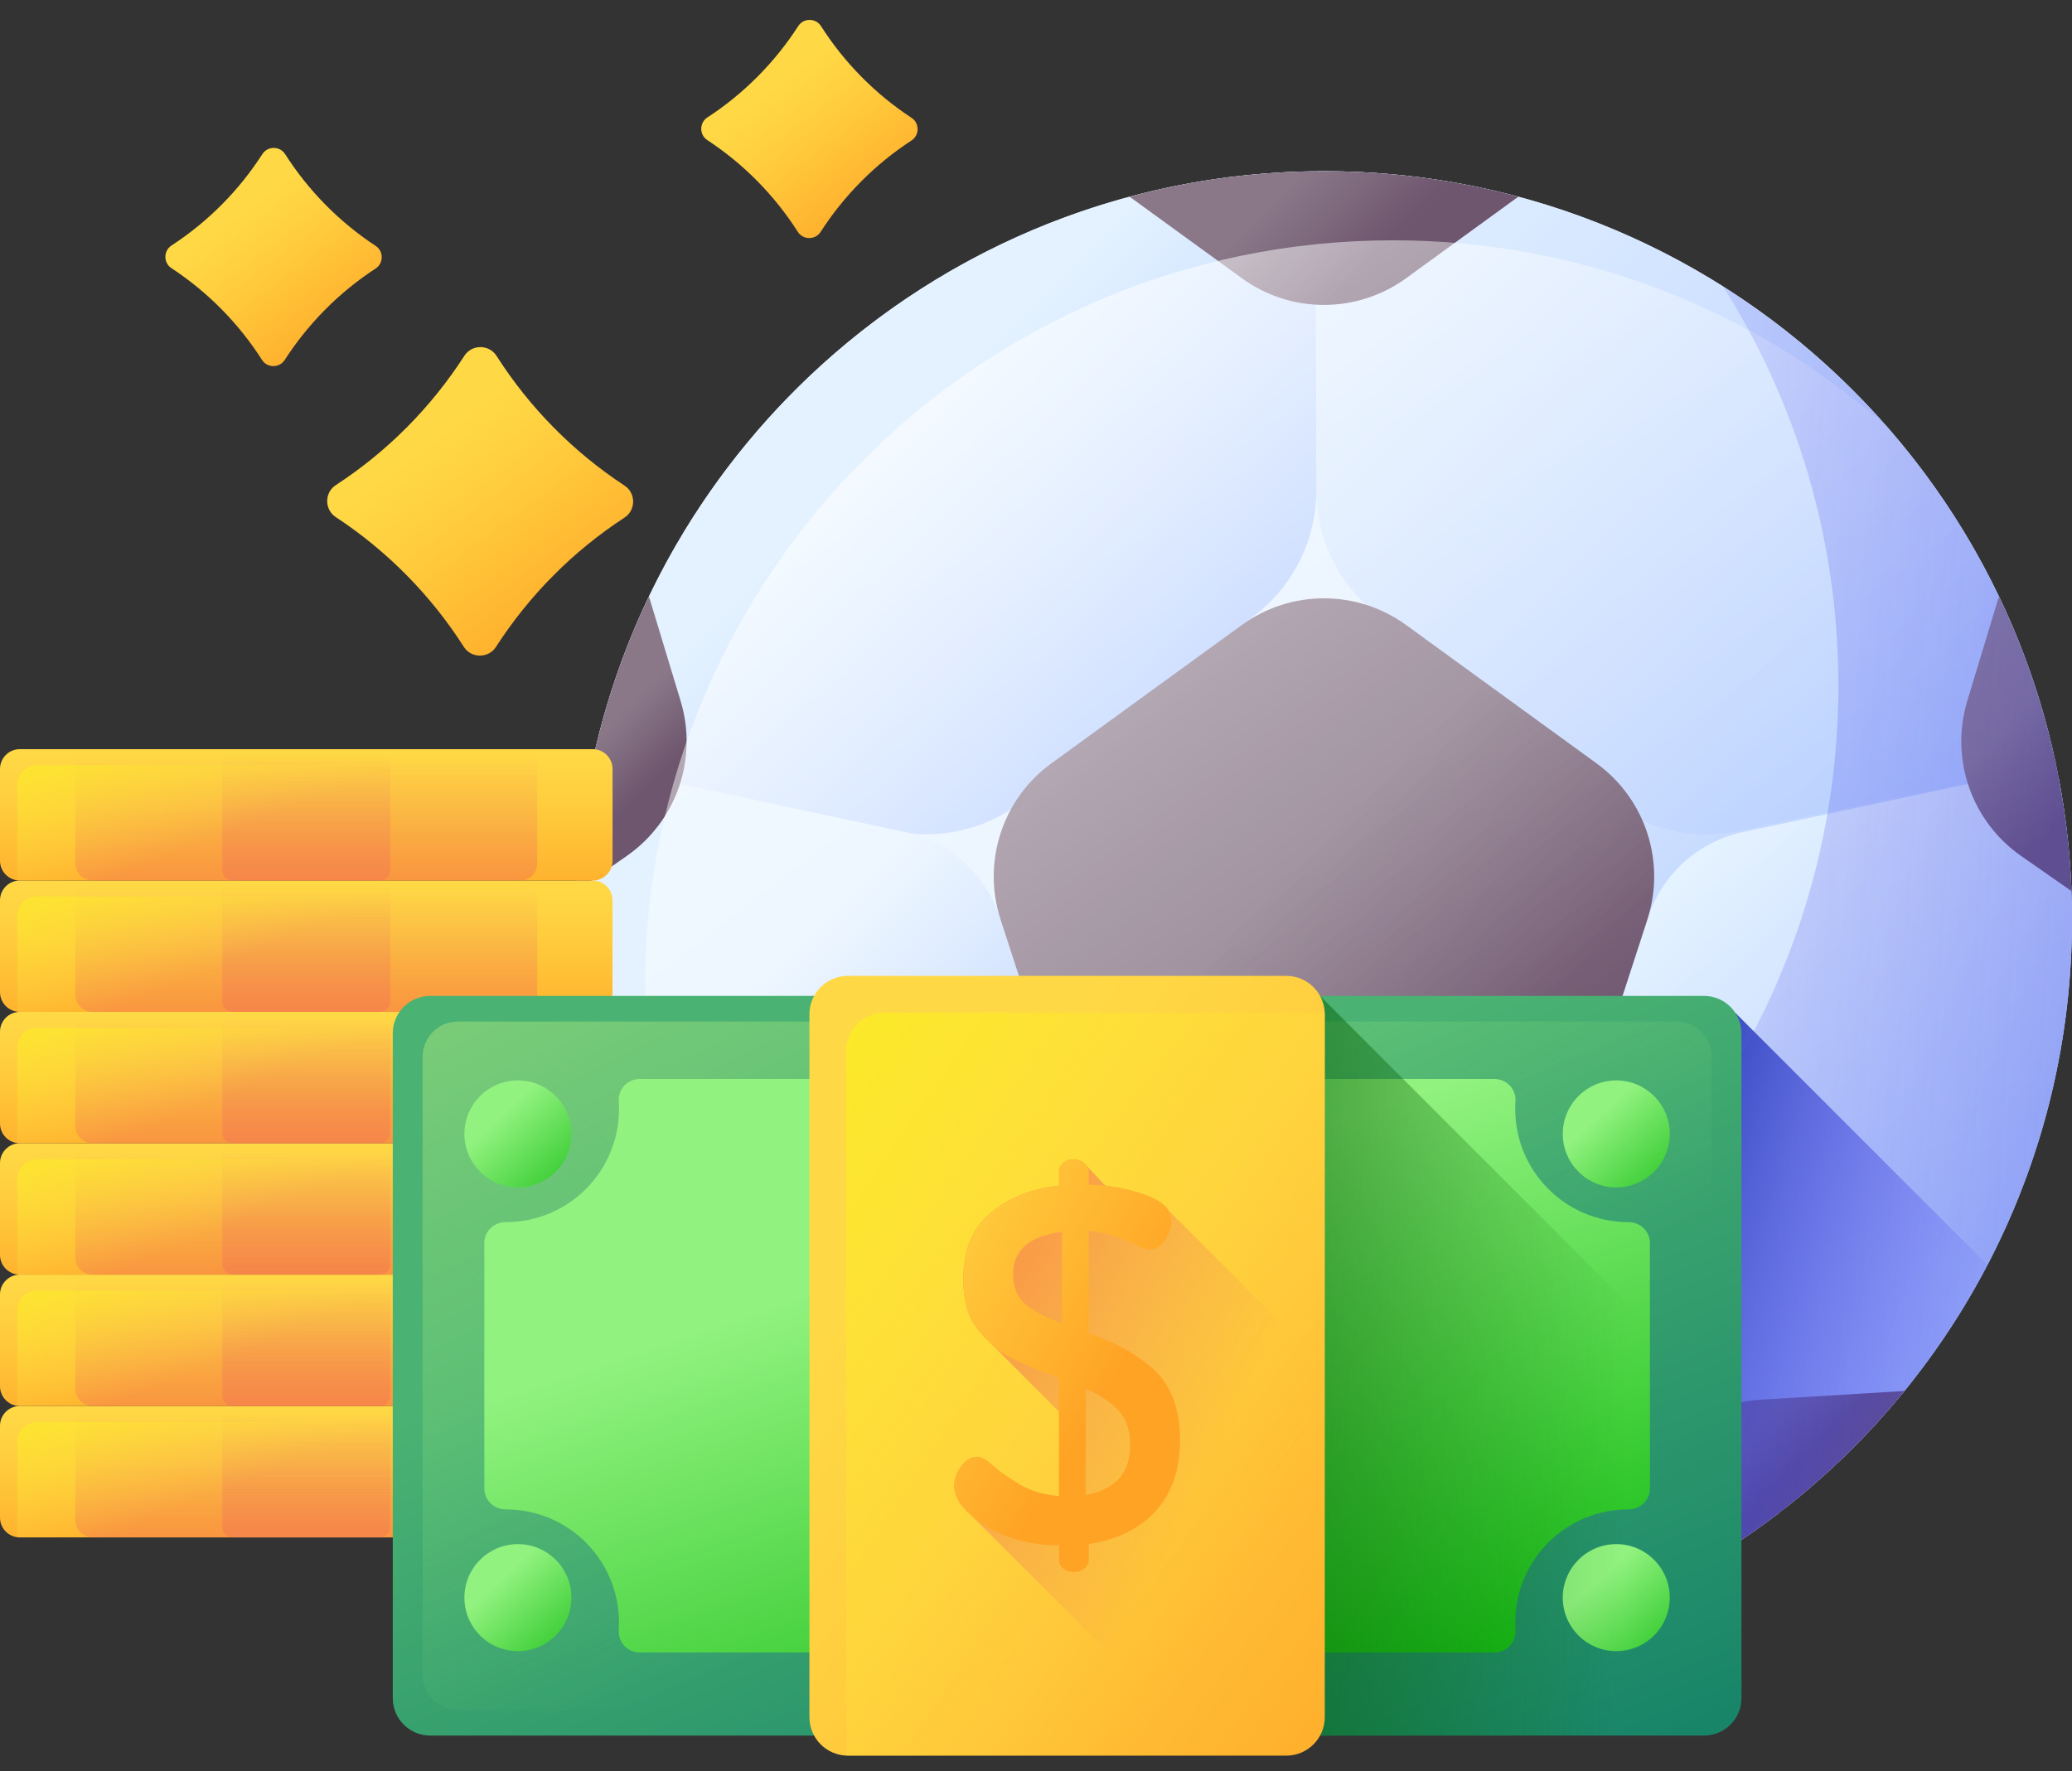<svg width="62" height="53" viewBox="0 0 62 53" fill="none" xmlns="http://www.w3.org/2000/svg">
<rect x="0" y="0" width="62" height="53" fill="#333333" stroke="none"/>
<g id="Soccer">
<path id="Vector" d="M39.617 49.891C51.979 49.891 62.001 39.869 62.001 27.507C62.001 15.145 51.979 5.123 39.617 5.123C27.255 5.123 17.233 15.145 17.233 27.507C17.233 39.869 27.255 49.891 39.617 49.891Z" fill="url(#paint0_linear_279_742)"/>
<path id="Vector_2" d="M61.513 22.84L52.045 24.865C50.67 25.159 49.235 24.819 48.137 23.94L41.148 18.347C40.036 17.457 39.389 16.11 39.389 14.688V14.679L39.404 5.124C39.475 5.123 39.546 5.123 39.617 5.123C50.379 5.123 59.367 12.719 61.513 22.84Z" fill="url(#paint1_linear_279_742)"/>
<path id="Vector_3" d="M39.388 14.679V14.688C39.388 16.11 38.74 17.457 37.63 18.347L30.641 23.94C29.688 24.702 28.482 25.059 27.281 24.948C27.098 24.931 26.914 24.903 26.731 24.864L18.726 23.153L17.701 22.933C19.796 12.841 28.687 5.238 39.373 5.125L39.388 14.679Z" fill="url(#paint2_linear_279_742)"/>
<path id="Vector_4" d="M31.642 38.744L31.582 38.812L26.229 44.744C26.102 44.885 25.965 45.015 25.821 45.134C20.593 41.036 17.233 34.664 17.233 27.507C17.233 26.045 17.373 24.617 17.641 23.235C17.994 23.156 18.36 23.128 18.727 23.153C18.906 23.165 19.086 23.19 19.265 23.228L27.08 24.899C27.148 24.914 27.215 24.93 27.281 24.948C28.526 25.285 29.522 26.229 29.923 27.465L32.383 35.067C32.795 36.34 32.512 37.734 31.642 38.744Z" fill="url(#paint3_linear_279_742)"/>
<path id="Vector_5" d="M62 27.507C62 34.664 58.641 41.036 53.413 45.134C53.269 45.015 53.132 44.885 53.005 44.744L47.651 38.812L47.591 38.744C46.721 37.734 46.439 36.34 46.851 35.067L49.311 27.465C49.732 26.163 50.816 25.185 52.153 24.899L59.968 23.228C60.513 23.112 61.066 23.118 61.593 23.235C61.861 24.617 62 26.045 62 27.507Z" fill="url(#paint4_linear_279_742)"/>
<path id="Vector_6" d="M53.221 45.284C49.451 48.173 44.734 49.89 39.617 49.89C34.499 49.89 29.783 48.173 26.013 45.284C26.172 44.994 26.364 44.719 26.589 44.465L31.582 38.812L31.642 38.744L31.727 38.649C32.592 37.67 33.836 37.109 35.142 37.109H44.092C45.398 37.109 46.642 37.67 47.506 38.649L47.591 38.744L47.651 38.812L52.645 44.465C52.87 44.719 53.062 44.994 53.221 45.284Z" fill="url(#paint5_linear_279_742)"/>
<path id="Vector_7" d="M37.159 18.703L31.459 22.845C29.994 23.909 29.381 25.796 29.94 27.519L32.118 34.22C32.677 35.943 34.282 37.109 36.093 37.109H43.14C44.951 37.109 46.556 35.943 47.115 34.22L49.293 27.519C49.852 25.796 49.239 23.909 47.774 22.845L42.074 18.703C40.609 17.639 38.625 17.639 37.159 18.703Z" fill="url(#paint6_linear_279_742)"/>
<path id="Vector_8" d="M45.433 5.886L42.074 8.326C40.608 9.391 38.625 9.391 37.16 8.326L33.8 5.886C35.655 5.388 37.605 5.123 39.617 5.123C41.629 5.123 43.578 5.388 45.433 5.886Z" fill="url(#paint7_linear_279_742)"/>
<path id="Vector_9" d="M61.984 26.665L60.478 25.615C58.992 24.58 58.342 22.705 58.867 20.973L59.814 17.848C61.101 20.534 61.869 23.516 61.984 26.665Z" fill="url(#paint8_linear_279_742)"/>
<path id="Vector_10" d="M18.754 25.615L17.248 26.665C17.364 23.516 18.131 20.534 19.418 17.848L20.365 20.973C20.891 22.705 20.241 24.58 18.754 25.615Z" fill="url(#paint9_linear_279_742)"/>
<path id="Vector_11" d="M31.185 48.248C27.672 46.819 24.604 44.523 22.246 41.625L26.551 41.886C28.359 41.996 29.891 43.256 30.345 45.009L31.185 48.248Z" fill="url(#paint10_linear_279_742)"/>
<path id="Vector_12" d="M56.986 41.625C54.629 44.523 51.561 46.819 48.048 48.248L48.888 45.009C49.342 43.256 50.873 41.995 52.682 41.886L56.986 41.625Z" fill="url(#paint11_linear_279_742)"/>
<path id="Vector_13" d="M41.684 7.191C29.322 7.191 19.3 17.212 19.3 29.574C19.3 35.229 21.398 40.393 24.857 44.334C28.797 47.792 33.961 49.89 39.616 49.89C51.978 49.89 62 39.869 62 27.507C62 21.852 59.902 16.688 56.443 12.747C52.503 9.289 47.339 7.191 41.684 7.191Z" fill="url(#paint12_linear_279_742)"/>
<path id="Vector_14" d="M51.56 8.573C53.744 12.03 55.01 16.125 55.01 20.516C55.01 32.878 44.988 42.9 32.626 42.9C28.235 42.9 24.14 41.634 20.684 39.449C24.649 45.723 31.646 49.89 39.617 49.89C51.979 49.89 62.001 39.869 62.001 27.507C62.001 19.536 57.833 12.539 51.56 8.573Z" fill="url(#paint13_linear_279_742)"/>
<path id="Vector_15" d="M17.736 46.007H0.593C0.266 46.007 0 45.741 0 45.413V42.668C0 42.341 0.266 42.075 0.593 42.075H17.736C18.063 42.075 18.329 42.341 18.329 42.668V45.413C18.329 45.741 18.064 46.007 17.736 46.007Z" fill="url(#paint14_linear_279_742)"/>
<path id="Vector_16" d="M15.56 46.007H2.77C2.485 46.007 2.254 45.776 2.254 45.491V42.59C2.254 42.306 2.485 42.075 2.77 42.075H15.56C15.844 42.075 16.075 42.306 16.075 42.59V45.491C16.075 45.776 15.845 46.007 15.56 46.007Z" fill="url(#paint15_linear_279_742)"/>
<path id="Vector_17" d="M11.367 46.007H6.963C6.791 46.007 6.652 45.867 6.652 45.696V42.386C6.652 42.214 6.791 42.075 6.963 42.075H11.367C11.539 42.075 11.678 42.214 11.678 42.386V45.696C11.678 45.867 11.539 46.007 11.367 46.007Z" fill="url(#paint16_linear_279_742)"/>
<path id="Vector_18" d="M1.111 42.554C0.783 42.554 0.518 42.819 0.518 43.147V45.892C0.518 45.93 0.521 45.967 0.528 46.003C0.55 46.005 0.572 46.007 0.594 46.007H17.736C18.064 46.007 18.329 45.741 18.329 45.413V42.669C18.329 42.63 18.325 42.593 18.319 42.557C18.297 42.555 18.275 42.554 18.253 42.554H1.111Z" fill="url(#paint17_linear_279_742)"/>
<path id="Vector_19" d="M17.736 42.075H0.593C0.266 42.075 0 41.81 0 41.482V38.737C0 38.41 0.266 38.144 0.593 38.144H17.736C18.063 38.144 18.329 38.41 18.329 38.737V41.482C18.329 41.81 18.064 42.075 17.736 42.075Z" fill="url(#paint18_linear_279_742)"/>
<path id="Vector_20" d="M15.56 42.075H2.77C2.485 42.075 2.254 41.845 2.254 41.56V38.659C2.254 38.374 2.485 38.144 2.77 38.144H15.56C15.844 38.144 16.075 38.374 16.075 38.659V41.56C16.075 41.845 15.845 42.075 15.56 42.075Z" fill="url(#paint19_linear_279_742)"/>
<path id="Vector_21" d="M11.367 42.075H6.963C6.791 42.075 6.652 41.936 6.652 41.764V38.455C6.652 38.283 6.791 38.144 6.963 38.144H11.367C11.539 38.144 11.678 38.283 11.678 38.455V41.764C11.678 41.936 11.539 42.075 11.367 42.075Z" fill="url(#paint20_linear_279_742)"/>
<path id="Vector_22" d="M1.111 38.622C0.783 38.622 0.518 38.888 0.518 39.215V41.96C0.518 41.998 0.521 42.035 0.528 42.071C0.55 42.074 0.572 42.075 0.594 42.075H17.736C18.064 42.075 18.329 41.809 18.329 41.482V38.737C18.329 38.699 18.325 38.662 18.319 38.626C18.297 38.623 18.275 38.622 18.253 38.622H1.111Z" fill="url(#paint21_linear_279_742)"/>
<path id="Vector_23" d="M17.736 38.144H0.593C0.266 38.144 0 37.878 0 37.551V34.806C0 34.478 0.266 34.212 0.593 34.212H17.736C18.063 34.212 18.329 34.478 18.329 34.806V37.551C18.329 37.878 18.064 38.144 17.736 38.144Z" fill="url(#paint22_linear_279_742)"/>
<path id="Vector_24" d="M15.56 38.144H2.77C2.485 38.144 2.254 37.913 2.254 37.629V34.728C2.254 34.443 2.485 34.212 2.77 34.212H15.56C15.844 34.212 16.075 34.443 16.075 34.728V37.629C16.075 37.913 15.845 38.144 15.56 38.144Z" fill="url(#paint23_linear_279_742)"/>
<path id="Vector_25" d="M11.367 38.144H6.963C6.791 38.144 6.652 38.005 6.652 37.833V34.523C6.652 34.352 6.791 34.212 6.963 34.212H11.367C11.539 34.212 11.678 34.352 11.678 34.523V37.833C11.678 38.005 11.539 38.144 11.367 38.144Z" fill="url(#paint24_linear_279_742)"/>
<path id="Vector_26" d="M1.111 34.691C0.783 34.691 0.518 34.956 0.518 35.284V38.029C0.518 38.067 0.521 38.104 0.528 38.14C0.55 38.142 0.572 38.144 0.594 38.144H17.736C18.064 38.144 18.329 37.878 18.329 37.551V34.806C18.329 34.768 18.325 34.731 18.319 34.695C18.297 34.692 18.275 34.691 18.253 34.691H1.111Z" fill="url(#paint25_linear_279_742)"/>
<path id="Vector_27" d="M17.736 34.212H0.593C0.266 34.212 0 33.947 0 33.619V30.875C0 30.547 0.266 30.281 0.593 30.281H17.736C18.063 30.281 18.329 30.547 18.329 30.875V33.619C18.329 33.947 18.064 34.212 17.736 34.212Z" fill="url(#paint26_linear_279_742)"/>
<path id="Vector_28" d="M15.56 34.212H2.77C2.485 34.212 2.254 33.982 2.254 33.697V30.797C2.254 30.512 2.485 30.281 2.77 30.281H15.56C15.844 30.281 16.075 30.512 16.075 30.797V33.697C16.075 33.982 15.845 34.212 15.56 34.212Z" fill="url(#paint27_linear_279_742)"/>
<path id="Vector_29" d="M11.367 34.213H6.963C6.791 34.213 6.652 34.074 6.652 33.902V30.592C6.652 30.42 6.791 30.281 6.963 30.281H11.367C11.539 30.281 11.678 30.42 11.678 30.592V33.902C11.678 34.074 11.539 34.213 11.367 34.213Z" fill="url(#paint28_linear_279_742)"/>
<path id="Vector_30" d="M1.111 30.759C0.783 30.759 0.518 31.025 0.518 31.353V34.098C0.518 34.136 0.521 34.173 0.528 34.209C0.55 34.211 0.572 34.213 0.594 34.213H17.736C18.064 34.213 18.329 33.947 18.329 33.619V30.875C18.329 30.837 18.325 30.799 18.319 30.763C18.297 30.761 18.275 30.759 18.253 30.759H1.111Z" fill="url(#paint29_linear_279_742)"/>
<path id="Vector_31" d="M17.736 30.281H0.593C0.266 30.281 0 30.016 0 29.688V26.944C0 26.616 0.266 26.35 0.593 26.35H17.736C18.063 26.35 18.329 26.616 18.329 26.944V29.688C18.329 30.016 18.064 30.281 17.736 30.281Z" fill="url(#paint30_linear_279_742)"/>
<path id="Vector_32" d="M15.56 30.281H2.77C2.485 30.281 2.254 30.051 2.254 29.766V26.865C2.254 26.581 2.485 26.35 2.77 26.35H15.56C15.844 26.35 16.075 26.581 16.075 26.865V29.766C16.075 30.051 15.845 30.281 15.56 30.281Z" fill="url(#paint31_linear_279_742)"/>
<path id="Vector_33" d="M11.367 30.281H6.963C6.791 30.281 6.652 30.142 6.652 29.971V26.661C6.652 26.489 6.791 26.35 6.963 26.35H11.367C11.539 26.35 11.678 26.489 11.678 26.661V29.971C11.678 30.142 11.539 30.281 11.367 30.281Z" fill="url(#paint32_linear_279_742)"/>
<path id="Vector_34" d="M1.111 26.828C0.783 26.828 0.518 27.094 0.518 27.422V30.166C0.518 30.204 0.521 30.241 0.528 30.277C0.55 30.28 0.572 30.281 0.594 30.281H17.736C18.064 30.281 18.329 30.016 18.329 29.688V26.943C18.329 26.905 18.325 26.868 18.319 26.832C18.297 26.83 18.275 26.828 18.253 26.828H1.111Z" fill="url(#paint33_linear_279_742)"/>
<path id="Vector_35" d="M17.736 26.35H0.593C0.266 26.35 0 26.084 0 25.757V23.012C0 22.684 0.266 22.419 0.593 22.419H17.736C18.063 22.419 18.329 22.684 18.329 23.012V25.757C18.329 26.084 18.064 26.35 17.736 26.35Z" fill="url(#paint34_linear_279_742)"/>
<path id="Vector_36" d="M15.56 26.35H2.77C2.485 26.35 2.254 26.119 2.254 25.835V22.934C2.254 22.649 2.485 22.419 2.77 22.419H15.56C15.844 22.419 16.075 22.649 16.075 22.934V25.835C16.075 26.119 15.845 26.35 15.56 26.35Z" fill="url(#paint35_linear_279_742)"/>
<path id="Vector_37" d="M11.367 26.35H6.963C6.791 26.35 6.652 26.211 6.652 26.039V22.729C6.652 22.558 6.791 22.419 6.963 22.419H11.367C11.539 22.419 11.678 22.558 11.678 22.729V26.039C11.678 26.211 11.539 26.35 11.367 26.35Z" fill="url(#paint36_linear_279_742)"/>
<path id="Vector_38" d="M1.111 22.897C0.783 22.897 0.518 23.163 0.518 23.49V26.235C0.518 26.273 0.521 26.31 0.528 26.346C0.55 26.348 0.572 26.35 0.594 26.35H17.736C18.064 26.35 18.329 26.084 18.329 25.757V23.012C18.329 22.974 18.325 22.937 18.319 22.901C18.297 22.898 18.275 22.897 18.253 22.897H1.111Z" fill="url(#paint37_linear_279_742)"/>
<path id="Vector_39" d="M51.922 46.205C55.094 44.114 57.701 41.237 59.469 37.852L51.922 30.305V46.205Z" fill="url(#paint38_linear_279_742)"/>
<path id="Vector_40" d="M50.989 51.938H12.873C12.254 51.938 11.753 51.437 11.753 50.818V30.923C11.753 30.304 12.254 29.803 12.873 29.803H50.989C51.608 29.803 52.109 30.304 52.109 30.923V50.818C52.109 51.437 51.608 51.938 50.989 51.938Z" fill="url(#paint39_linear_279_742)"/>
<path id="Vector_41" d="M50.16 51.17H13.701C13.118 51.17 12.645 50.698 12.645 50.114V31.627C12.645 31.043 13.118 30.57 13.701 30.57H50.16C50.744 30.57 51.217 31.043 51.217 31.627V50.114C51.217 50.698 50.744 51.17 50.16 51.17Z" fill="url(#paint40_linear_279_742)"/>
<path id="Vector_42" d="M48.724 36.572C46.855 36.572 45.34 35.057 45.34 33.188C45.34 33.111 45.342 33.035 45.347 32.959C45.372 32.597 45.086 32.29 44.723 32.29H19.139C18.776 32.29 18.49 32.597 18.515 32.959C18.52 33.035 18.522 33.111 18.522 33.188C18.522 35.057 17.007 36.572 15.138 36.572C15.136 36.572 15.133 36.572 15.131 36.572C14.78 36.572 14.492 36.848 14.492 37.199V44.542C14.492 44.893 14.78 45.169 15.131 45.169H15.138C17.007 45.169 18.522 46.684 18.522 48.553C18.522 48.63 18.52 48.706 18.515 48.782C18.49 49.144 18.776 49.451 19.139 49.451H44.723C45.086 49.451 45.372 49.144 45.347 48.782C45.342 48.706 45.34 48.63 45.34 48.553C45.34 46.684 46.855 45.169 48.724 45.169H48.731C49.082 45.169 49.37 44.893 49.37 44.542V37.199C49.37 36.848 49.082 36.572 48.731 36.572C48.729 36.572 48.727 36.572 48.724 36.572Z" fill="url(#paint41_linear_279_742)"/>
<path id="Vector_43" d="M31.93 48.581C36.189 48.581 39.641 45.129 39.641 40.871C39.641 36.612 36.189 33.16 31.93 33.16C27.672 33.16 24.22 36.612 24.22 40.871C24.22 45.129 27.672 48.581 31.93 48.581Z" fill="url(#paint42_linear_279_742)"/>
<path id="Vector_44" d="M34.959 36.215C34.841 36.032 34.614 35.879 34.276 35.758C33.912 35.627 33.524 35.538 33.113 35.489C33.091 35.475 33.068 35.463 33.045 35.453L32.436 34.8C32.341 34.73 32.238 34.694 32.127 34.694C32.006 34.694 31.903 34.73 31.818 34.8C31.733 34.87 31.69 34.951 31.69 35.041V35.479C30.875 35.569 30.194 35.841 29.646 36.293C29.098 36.745 28.824 37.409 28.824 38.282C28.824 38.593 28.859 38.877 28.93 39.132C29 39.388 29.116 39.611 29.277 39.802C29.437 39.993 29.591 40.156 29.737 40.291C29.738 40.292 29.739 40.293 29.74 40.294C29.74 40.294 31.636 42.191 31.637 42.192C31.655 42.211 31.672 42.228 31.69 42.246V44.769C31.244 44.739 30.852 44.624 30.512 44.423C30.173 44.222 29.907 44.034 29.712 43.858C29.518 43.683 29.361 43.595 29.242 43.595C29.062 43.595 28.902 43.69 28.762 43.881C28.622 44.072 28.553 44.262 28.553 44.453C28.553 44.758 28.724 45.058 29.068 45.354L35.651 51.938H50.681L34.959 36.215Z" fill="url(#paint43_linear_279_742)"/>
<path id="Vector_45" d="M28.552 44.453C28.552 44.263 28.622 44.072 28.762 43.881C28.901 43.691 29.061 43.595 29.241 43.595C29.361 43.595 29.517 43.683 29.711 43.859C29.906 44.035 30.172 44.223 30.511 44.423C30.851 44.624 31.243 44.739 31.689 44.77V41.232C31.387 41.122 31.156 41.034 30.995 40.969C30.834 40.904 30.62 40.809 30.354 40.683C30.088 40.558 29.881 40.427 29.736 40.292C29.59 40.156 29.436 39.993 29.276 39.802C29.115 39.612 28.999 39.389 28.929 39.133C28.858 38.877 28.823 38.593 28.823 38.282C28.823 37.409 29.097 36.746 29.645 36.293C30.193 35.841 30.874 35.569 31.689 35.479V35.041C31.689 34.951 31.731 34.87 31.817 34.8C31.902 34.73 32.005 34.695 32.126 34.695C32.237 34.695 32.34 34.73 32.435 34.8C32.531 34.87 32.579 34.951 32.579 35.041V35.449C33.192 35.469 33.757 35.572 34.275 35.758C34.793 35.944 35.052 36.203 35.052 36.535C35.052 36.715 34.991 36.904 34.869 37.1C34.748 37.296 34.586 37.394 34.383 37.394C34.303 37.394 34.082 37.309 33.722 37.138C33.362 36.967 32.981 36.866 32.579 36.836V39.893C32.979 40.043 33.311 40.186 33.576 40.322C33.841 40.457 34.121 40.645 34.416 40.886C34.711 41.127 34.934 41.431 35.084 41.797C35.233 42.163 35.309 42.592 35.309 43.084C35.309 43.982 35.063 44.696 34.573 45.226C34.083 45.756 33.419 46.081 32.579 46.202V46.706C32.579 46.795 32.531 46.874 32.435 46.943C32.34 47.012 32.237 47.047 32.126 47.047C32.005 47.047 31.902 47.012 31.817 46.943C31.731 46.874 31.689 46.795 31.689 46.706V46.248C30.814 46.237 30.072 46.037 29.464 45.647C28.856 45.257 28.552 44.859 28.552 44.453ZM30.316 38.132C30.316 38.523 30.438 38.822 30.682 39.027C30.926 39.233 31.291 39.426 31.779 39.607V36.865C30.804 36.985 30.316 37.408 30.316 38.132ZM32.488 44.739C33.373 44.579 33.816 44.082 33.816 43.249C33.816 42.808 33.7 42.462 33.469 42.211C33.237 41.96 32.911 41.744 32.488 41.563V44.739Z" fill="url(#paint44_linear_279_742)"/>
<path id="Vector_46" d="M15.497 35.533C16.382 35.533 17.098 34.816 17.098 33.932C17.098 33.048 16.382 32.331 15.497 32.331C14.613 32.331 13.896 33.048 13.896 33.932C13.896 34.816 14.613 35.533 15.497 35.533Z" fill="url(#paint45_linear_279_742)"/>
<path id="Vector_47" d="M48.363 35.533C49.247 35.533 49.964 34.816 49.964 33.932C49.964 33.048 49.247 32.331 48.363 32.331C47.479 32.331 46.762 33.048 46.762 33.932C46.762 34.816 47.479 35.533 48.363 35.533Z" fill="url(#paint46_linear_279_742)"/>
<path id="Vector_48" d="M15.497 49.41C16.382 49.41 17.098 48.694 17.098 47.809C17.098 46.925 16.382 46.208 15.497 46.208C14.613 46.208 13.896 46.925 13.896 47.809C13.896 48.694 14.613 49.41 15.497 49.41Z" fill="url(#paint47_linear_279_742)"/>
<path id="Vector_49" d="M48.363 49.41C49.247 49.41 49.964 48.694 49.964 47.809C49.964 46.925 49.247 46.208 48.363 46.208C47.479 46.208 46.762 46.925 46.762 47.809C46.762 48.694 47.479 49.41 48.363 49.41Z" fill="url(#paint48_linear_279_742)"/>
<path id="Vector_50" d="M36.796 51.938H50.989C51.607 51.938 52.108 51.437 52.108 50.818V42.411L39.5 29.803H36.796V51.938Z" fill="url(#paint49_linear_279_742)"/>
<path id="Vector_51" d="M38.489 52.538H25.371C24.735 52.538 24.22 52.022 24.22 51.386V30.355C24.22 29.719 24.735 29.203 25.371 29.203H38.489C39.125 29.203 39.641 29.719 39.641 30.355V51.386C39.641 52.022 39.125 52.538 38.489 52.538Z" fill="url(#paint50_linear_279_742)"/>
<path id="Vector_52" d="M26.472 30.305C25.836 30.305 25.321 30.82 25.321 31.457V52.487C25.321 52.504 25.323 52.519 25.323 52.535C25.339 52.536 25.355 52.538 25.371 52.538H38.489C39.125 52.538 39.641 52.022 39.641 51.386V30.355C39.641 30.339 39.639 30.323 39.638 30.307C39.622 30.307 39.606 30.305 39.59 30.305H26.472Z" fill="url(#paint51_linear_279_742)"/>
<path id="Vector_53" d="M39.642 51.386V40.898L34.959 36.215C34.841 36.032 34.614 35.879 34.276 35.758C33.912 35.627 33.524 35.538 33.113 35.489C33.091 35.475 33.068 35.463 33.045 35.453L32.436 34.8C32.341 34.73 32.238 34.694 32.127 34.694C32.006 34.694 31.903 34.73 31.818 34.8C31.733 34.87 31.69 34.951 31.69 35.041V35.479C30.875 35.569 30.194 35.841 29.646 36.293C29.098 36.745 28.824 37.409 28.824 38.282C28.824 38.593 28.859 38.877 28.93 39.132C29 39.388 29.116 39.611 29.277 39.802C29.437 39.993 29.591 40.156 29.737 40.291C29.738 40.292 29.739 40.293 29.74 40.294C29.74 40.294 31.636 42.191 31.637 42.192C31.655 42.211 31.672 42.228 31.69 42.246V44.769C31.244 44.739 30.852 44.624 30.512 44.423C30.173 44.222 29.907 44.034 29.712 43.858C29.518 43.683 29.361 43.595 29.242 43.595C29.062 43.595 28.902 43.69 28.762 43.881C28.622 44.072 28.553 44.262 28.553 44.453C28.553 44.758 28.724 45.058 29.068 45.354L36.251 52.537H38.49C39.126 52.538 39.642 52.022 39.642 51.386Z" fill="url(#paint52_linear_279_742)"/>
<path id="Vector_54" d="M28.552 44.453C28.552 44.263 28.622 44.072 28.762 43.881C28.901 43.691 29.061 43.595 29.241 43.595C29.361 43.595 29.517 43.683 29.711 43.859C29.906 44.035 30.172 44.223 30.511 44.423C30.851 44.624 31.243 44.739 31.689 44.77V41.232C31.387 41.122 31.156 41.034 30.995 40.969C30.834 40.904 30.62 40.809 30.354 40.683C30.088 40.558 29.881 40.427 29.736 40.292C29.59 40.156 29.436 39.993 29.276 39.802C29.115 39.612 28.999 39.389 28.929 39.133C28.858 38.877 28.823 38.593 28.823 38.282C28.823 37.409 29.097 36.746 29.645 36.293C30.193 35.841 30.874 35.569 31.689 35.479V35.041C31.689 34.951 31.731 34.87 31.817 34.8C31.902 34.73 32.005 34.695 32.126 34.695C32.237 34.695 32.34 34.73 32.435 34.8C32.531 34.87 32.579 34.951 32.579 35.041V35.449C33.192 35.469 33.757 35.572 34.275 35.758C34.793 35.944 35.052 36.203 35.052 36.535C35.052 36.715 34.991 36.904 34.869 37.1C34.748 37.296 34.586 37.394 34.383 37.394C34.303 37.394 34.082 37.309 33.722 37.138C33.362 36.967 32.981 36.866 32.579 36.836V39.893C32.979 40.043 33.311 40.186 33.576 40.322C33.841 40.457 34.121 40.645 34.416 40.886C34.711 41.127 34.934 41.431 35.084 41.797C35.233 42.163 35.309 42.592 35.309 43.084C35.309 43.982 35.063 44.696 34.573 45.226C34.083 45.756 33.419 46.081 32.579 46.202V46.706C32.579 46.795 32.531 46.874 32.435 46.943C32.34 47.012 32.237 47.047 32.126 47.047C32.005 47.047 31.902 47.012 31.817 46.943C31.731 46.874 31.689 46.795 31.689 46.706V46.248C30.814 46.237 30.072 46.037 29.464 45.647C28.856 45.257 28.552 44.859 28.552 44.453ZM30.316 38.132C30.316 38.523 30.438 38.822 30.682 39.027C30.926 39.233 31.291 39.426 31.779 39.607V36.865C30.804 36.985 30.316 37.408 30.316 38.132ZM32.488 44.739C33.373 44.579 33.816 44.082 33.816 43.249C33.816 42.808 33.7 42.462 33.469 42.211C33.237 41.96 32.911 41.744 32.488 41.563V44.739Z" fill="url(#paint53_linear_279_742)"/>
<path id="Vector_55" d="M18.688 15.489C17.149 16.492 15.836 17.813 14.841 19.359C14.617 19.707 14.101 19.706 13.879 19.357C12.89 17.808 11.581 16.482 10.046 15.473C9.705 15.249 9.706 14.74 10.047 14.518C11.587 13.515 12.9 12.193 13.895 10.648C14.118 10.3 14.634 10.301 14.857 10.649C15.846 12.199 17.154 13.525 18.69 14.533C19.031 14.757 19.03 15.266 18.688 15.489Z" fill="url(#paint54_linear_279_742)"/>
<path id="Vector_56" d="M11.241 8.035C10.152 8.744 9.224 9.679 8.52 10.771C8.362 11.017 7.997 11.017 7.84 10.77C7.14 9.675 6.215 8.737 5.129 8.024C4.888 7.865 4.889 7.505 5.13 7.348C6.219 6.639 7.148 5.704 7.851 4.611C8.009 4.365 8.374 4.366 8.531 4.612C9.231 5.708 10.156 6.646 11.242 7.359C11.483 7.517 11.482 7.877 11.241 8.035Z" fill="url(#paint55_linear_279_742)"/>
<path id="Vector_57" d="M27.276 4.203C26.187 4.912 25.258 5.847 24.555 6.94C24.397 7.186 24.032 7.185 23.874 6.939C23.175 5.843 22.25 4.905 21.164 4.192C20.923 4.034 20.923 3.674 21.165 3.516C22.253 2.807 23.182 1.873 23.886 0.78C24.044 0.534 24.409 0.534 24.566 0.781C25.265 1.876 26.191 2.814 27.277 3.527C27.518 3.686 27.517 4.046 27.276 4.203Z" fill="url(#paint56_linear_279_742)"/>
</g>
<defs>
<linearGradient id="paint0_linear_279_742" x1="35.708" y1="23.598" x2="48.818" y2="36.708" gradientUnits="userSpaceOnUse">
<stop stop-color="#E4F2FF"/>
<stop offset="1" stop-color="#B2CBFF"/>
</linearGradient>
<linearGradient id="paint1_linear_279_742" x1="38.723" y1="5.46" x2="58.794" y2="25.531" gradientUnits="userSpaceOnUse">
<stop stop-color="#E4F2FF"/>
<stop offset="1" stop-color="#B2CBFF"/>
</linearGradient>
<linearGradient id="paint2_linear_279_742" x1="27.151" y1="12.643" x2="36.296" y2="21.788" gradientUnits="userSpaceOnUse">
<stop stop-color="#E4F2FF"/>
<stop offset="1" stop-color="#B2CBFF"/>
</linearGradient>
<linearGradient id="paint3_linear_279_742" x1="21.982" y1="30.228" x2="28.215" y2="36.462" gradientUnits="userSpaceOnUse">
<stop stop-color="#E4F2FF"/>
<stop offset="1" stop-color="#B2CBFF"/>
</linearGradient>
<linearGradient id="paint4_linear_279_742" x1="49.646" y1="26.34" x2="61.034" y2="37.728" gradientUnits="userSpaceOnUse">
<stop stop-color="#E4F2FF"/>
<stop offset="1" stop-color="#B2CBFF"/>
</linearGradient>
<linearGradient id="paint5_linear_279_742" x1="33.126" y1="38.326" x2="44.475" y2="49.676" gradientUnits="userSpaceOnUse">
<stop stop-color="#E4F2FF"/>
<stop offset="1" stop-color="#B2CBFF"/>
</linearGradient>
<linearGradient id="paint6_linear_279_742" x1="37.903" y1="26.776" x2="43.649" y2="32.522" gradientUnits="userSpaceOnUse">
<stop stop-color="#8A7889"/>
<stop offset="1" stop-color="#6E566E"/>
</linearGradient>
<linearGradient id="paint7_linear_279_742" x1="38.898" y1="5.168" x2="41.307" y2="7.577" gradientUnits="userSpaceOnUse">
<stop stop-color="#8A7889"/>
<stop offset="1" stop-color="#6E566E"/>
</linearGradient>
<linearGradient id="paint8_linear_279_742" x1="60.084" y1="21.716" x2="62.359" y2="23.991" gradientUnits="userSpaceOnUse">
<stop stop-color="#8A7889"/>
<stop offset="1" stop-color="#6E566E"/>
</linearGradient>
<linearGradient id="paint9_linear_279_742" x1="18.026" y1="21.95" x2="19.516" y2="23.44" gradientUnits="userSpaceOnUse">
<stop stop-color="#8A7889"/>
<stop offset="1" stop-color="#6E566E"/>
</linearGradient>
<linearGradient id="paint10_linear_279_742" x1="26.517" y1="43.214" x2="29.739" y2="46.436" gradientUnits="userSpaceOnUse">
<stop stop-color="#8A7889"/>
<stop offset="1" stop-color="#6E566E"/>
</linearGradient>
<linearGradient id="paint11_linear_279_742" x1="51.403" y1="43.823" x2="52.583" y2="45.002" gradientUnits="userSpaceOnUse">
<stop stop-color="#8A7889"/>
<stop offset="1" stop-color="#6E566E"/>
</linearGradient>
<linearGradient id="paint12_linear_279_742" x1="45.077" y1="34.346" x2="14.723" y2="-5.463" gradientUnits="userSpaceOnUse">
<stop stop-color="white" stop-opacity="0"/>
<stop offset="1" stop-color="white"/>
</linearGradient>
<linearGradient id="paint13_linear_279_742" x1="40.987" y1="28.991" x2="107.888" y2="32.747" gradientUnits="userSpaceOnUse">
<stop stop-color="#3F3CED" stop-opacity="0"/>
<stop offset="0.28" stop-color="#3C3DE4" stop-opacity="0.28"/>
<stop offset="0.731" stop-color="#3541CC" stop-opacity="0.731"/>
<stop offset="1" stop-color="#2F43BB"/>
</linearGradient>
<linearGradient id="paint14_linear_279_742" x1="9.165" y1="42.156" x2="9.165" y2="47.253" gradientUnits="userSpaceOnUse">
<stop stop-color="#FFD945"/>
<stop offset="0.304" stop-color="#FFCD3E"/>
<stop offset="0.856" stop-color="#FFAD2B"/>
<stop offset="1" stop-color="#FFA325"/>
</linearGradient>
<linearGradient id="paint15_linear_279_742" x1="9.165" y1="42.23" x2="9.165" y2="50.803" gradientUnits="userSpaceOnUse">
<stop stop-color="#E87264" stop-opacity="0"/>
<stop offset="1" stop-color="#FF7044"/>
</linearGradient>
<linearGradient id="paint16_linear_279_742" x1="9.165" y1="42.23" x2="9.165" y2="50.802" gradientUnits="userSpaceOnUse">
<stop stop-color="#E87264" stop-opacity="0"/>
<stop offset="1" stop-color="#FF7044"/>
</linearGradient>
<linearGradient id="paint17_linear_279_742" x1="9.144" y1="43.603" x2="7.111" y2="38.689" gradientUnits="userSpaceOnUse">
<stop stop-color="#FFD945" stop-opacity="0"/>
<stop offset="1" stop-color="#FBED21"/>
</linearGradient>
<linearGradient id="paint18_linear_279_742" x1="9.165" y1="38.225" x2="9.165" y2="43.322" gradientUnits="userSpaceOnUse">
<stop stop-color="#FFD945"/>
<stop offset="0.304" stop-color="#FFCD3E"/>
<stop offset="0.856" stop-color="#FFAD2B"/>
<stop offset="1" stop-color="#FFA325"/>
</linearGradient>
<linearGradient id="paint19_linear_279_742" x1="9.165" y1="38.299" x2="9.165" y2="46.871" gradientUnits="userSpaceOnUse">
<stop stop-color="#E87264" stop-opacity="0"/>
<stop offset="1" stop-color="#FF7044"/>
</linearGradient>
<linearGradient id="paint20_linear_279_742" x1="9.165" y1="38.299" x2="9.165" y2="46.871" gradientUnits="userSpaceOnUse">
<stop stop-color="#E87264" stop-opacity="0"/>
<stop offset="1" stop-color="#FF7044"/>
</linearGradient>
<linearGradient id="paint21_linear_279_742" x1="9.144" y1="39.672" x2="7.111" y2="34.757" gradientUnits="userSpaceOnUse">
<stop stop-color="#FFD945" stop-opacity="0"/>
<stop offset="1" stop-color="#FBED21"/>
</linearGradient>
<linearGradient id="paint22_linear_279_742" x1="9.165" y1="34.294" x2="9.165" y2="39.391" gradientUnits="userSpaceOnUse">
<stop stop-color="#FFD945"/>
<stop offset="0.304" stop-color="#FFCD3E"/>
<stop offset="0.856" stop-color="#FFAD2B"/>
<stop offset="1" stop-color="#FFA325"/>
</linearGradient>
<linearGradient id="paint23_linear_279_742" x1="9.165" y1="34.367" x2="9.165" y2="42.94" gradientUnits="userSpaceOnUse">
<stop stop-color="#E87264" stop-opacity="0"/>
<stop offset="1" stop-color="#FF7044"/>
</linearGradient>
<linearGradient id="paint24_linear_279_742" x1="9.165" y1="34.367" x2="9.165" y2="42.94" gradientUnits="userSpaceOnUse">
<stop stop-color="#E87264" stop-opacity="0"/>
<stop offset="1" stop-color="#FF7044"/>
</linearGradient>
<linearGradient id="paint25_linear_279_742" x1="9.144" y1="35.741" x2="7.111" y2="30.826" gradientUnits="userSpaceOnUse">
<stop stop-color="#FFD945" stop-opacity="0"/>
<stop offset="1" stop-color="#FBED21"/>
</linearGradient>
<linearGradient id="paint26_linear_279_742" x1="9.165" y1="30.362" x2="9.165" y2="35.459" gradientUnits="userSpaceOnUse">
<stop stop-color="#FFD945"/>
<stop offset="0.304" stop-color="#FFCD3E"/>
<stop offset="0.856" stop-color="#FFAD2B"/>
<stop offset="1" stop-color="#FFA325"/>
</linearGradient>
<linearGradient id="paint27_linear_279_742" x1="9.165" y1="30.436" x2="9.165" y2="39.008" gradientUnits="userSpaceOnUse">
<stop stop-color="#E87264" stop-opacity="0"/>
<stop offset="1" stop-color="#FF7044"/>
</linearGradient>
<linearGradient id="paint28_linear_279_742" x1="9.165" y1="30.436" x2="9.165" y2="39.008" gradientUnits="userSpaceOnUse">
<stop stop-color="#E87264" stop-opacity="0"/>
<stop offset="1" stop-color="#FF7044"/>
</linearGradient>
<linearGradient id="paint29_linear_279_742" x1="9.144" y1="31.809" x2="7.111" y2="26.895" gradientUnits="userSpaceOnUse">
<stop stop-color="#FFD945" stop-opacity="0"/>
<stop offset="1" stop-color="#FBED21"/>
</linearGradient>
<linearGradient id="paint30_linear_279_742" x1="9.165" y1="26.431" x2="9.165" y2="31.528" gradientUnits="userSpaceOnUse">
<stop stop-color="#FFD945"/>
<stop offset="0.304" stop-color="#FFCD3E"/>
<stop offset="0.856" stop-color="#FFAD2B"/>
<stop offset="1" stop-color="#FFA325"/>
</linearGradient>
<linearGradient id="paint31_linear_279_742" x1="9.165" y1="26.505" x2="9.165" y2="35.077" gradientUnits="userSpaceOnUse">
<stop stop-color="#E87264" stop-opacity="0"/>
<stop offset="1" stop-color="#FF7044"/>
</linearGradient>
<linearGradient id="paint32_linear_279_742" x1="9.165" y1="26.505" x2="9.165" y2="35.077" gradientUnits="userSpaceOnUse">
<stop stop-color="#E87264" stop-opacity="0"/>
<stop offset="1" stop-color="#FF7044"/>
</linearGradient>
<linearGradient id="paint33_linear_279_742" x1="9.144" y1="27.878" x2="7.111" y2="22.963" gradientUnits="userSpaceOnUse">
<stop stop-color="#FFD945" stop-opacity="0"/>
<stop offset="1" stop-color="#FBED21"/>
</linearGradient>
<linearGradient id="paint34_linear_279_742" x1="9.165" y1="22.5" x2="9.165" y2="27.597" gradientUnits="userSpaceOnUse">
<stop stop-color="#FFD945"/>
<stop offset="0.304" stop-color="#FFCD3E"/>
<stop offset="0.856" stop-color="#FFAD2B"/>
<stop offset="1" stop-color="#FFA325"/>
</linearGradient>
<linearGradient id="paint35_linear_279_742" x1="9.165" y1="22.573" x2="9.165" y2="31.146" gradientUnits="userSpaceOnUse">
<stop stop-color="#E87264" stop-opacity="0"/>
<stop offset="1" stop-color="#FF7044"/>
</linearGradient>
<linearGradient id="paint36_linear_279_742" x1="9.165" y1="22.573" x2="9.165" y2="31.146" gradientUnits="userSpaceOnUse">
<stop stop-color="#E87264" stop-opacity="0"/>
<stop offset="1" stop-color="#FF7044"/>
</linearGradient>
<linearGradient id="paint37_linear_279_742" x1="9.144" y1="23.947" x2="7.111" y2="19.032" gradientUnits="userSpaceOnUse">
<stop stop-color="#FFD945" stop-opacity="0"/>
<stop offset="1" stop-color="#FBED21"/>
</linearGradient>
<linearGradient id="paint38_linear_279_742" x1="59.39" y1="40.605" x2="48.968" y2="37.325" gradientUnits="userSpaceOnUse">
<stop stop-color="#3F3CED" stop-opacity="0"/>
<stop offset="0.28" stop-color="#3C3DE4" stop-opacity="0.28"/>
<stop offset="0.731" stop-color="#3541CC" stop-opacity="0.731"/>
<stop offset="1" stop-color="#2F43BB"/>
</linearGradient>
<linearGradient id="paint39_linear_279_742" x1="29.811" y1="35.506" x2="41.125" y2="64.131" gradientUnits="userSpaceOnUse">
<stop stop-color="#4AB272"/>
<stop offset="1" stop-color="#077565"/>
</linearGradient>
<linearGradient id="paint40_linear_279_742" x1="33.633" y1="44.531" x2="11.874" y2="-2.274" gradientUnits="userSpaceOnUse">
<stop stop-color="#92F37F" stop-opacity="0"/>
<stop offset="1" stop-color="#FFEE83"/>
</linearGradient>
<linearGradient id="paint41_linear_279_742" x1="30.534" y1="36.632" x2="36.836" y2="55.748" gradientUnits="userSpaceOnUse">
<stop stop-color="#91F27F"/>
<stop offset="1" stop-color="#00B302"/>
</linearGradient>
<linearGradient id="paint42_linear_279_742" x1="37.845" y1="44.715" x2="14.641" y2="29.633" gradientUnits="userSpaceOnUse">
<stop stop-color="#92F37F"/>
<stop offset="1" stop-color="#4AB272"/>
</linearGradient>
<linearGradient id="paint43_linear_279_742" x1="37.369" y1="44.833" x2="21.058" y2="37.613" gradientUnits="userSpaceOnUse">
<stop stop-color="#4AB272" stop-opacity="0"/>
<stop offset="1" stop-color="#009245"/>
</linearGradient>
<linearGradient id="paint44_linear_279_742" x1="31.198" y1="40.21" x2="37.516" y2="44.465" gradientUnits="userSpaceOnUse">
<stop stop-color="#4AB272"/>
<stop offset="1" stop-color="#077565"/>
</linearGradient>
<linearGradient id="paint45_linear_279_742" x1="14.99" y1="33.383" x2="18.006" y2="36.641" gradientUnits="userSpaceOnUse">
<stop stop-color="#91F27F"/>
<stop offset="1" stop-color="#00B302"/>
</linearGradient>
<linearGradient id="paint46_linear_279_742" x1="47.855" y1="33.383" x2="50.872" y2="36.641" gradientUnits="userSpaceOnUse">
<stop stop-color="#91F27F"/>
<stop offset="1" stop-color="#00B302"/>
</linearGradient>
<linearGradient id="paint47_linear_279_742" x1="14.99" y1="47.261" x2="18.006" y2="50.519" gradientUnits="userSpaceOnUse">
<stop stop-color="#91F27F"/>
<stop offset="1" stop-color="#00B302"/>
</linearGradient>
<linearGradient id="paint48_linear_279_742" x1="47.855" y1="47.261" x2="50.872" y2="50.519" gradientUnits="userSpaceOnUse">
<stop stop-color="#91F27F"/>
<stop offset="1" stop-color="#00B302"/>
</linearGradient>
<linearGradient id="paint49_linear_279_742" x1="48.684" y1="41.172" x2="28.498" y2="40.595" gradientUnits="userSpaceOnUse">
<stop stop-color="#005A01" stop-opacity="0"/>
<stop offset="1" stop-color="#005A01"/>
</linearGradient>
<linearGradient id="paint50_linear_279_742" x1="26.693" y1="36.862" x2="45.858" y2="51.531" gradientUnits="userSpaceOnUse">
<stop stop-color="#FFD945"/>
<stop offset="0.304" stop-color="#FFCD3E"/>
<stop offset="0.856" stop-color="#FFAD2B"/>
<stop offset="1" stop-color="#FFA325"/>
</linearGradient>
<linearGradient id="paint51_linear_279_742" x1="38.46" y1="45.489" x2="20.87" y2="33.522" gradientUnits="userSpaceOnUse">
<stop stop-color="#FFD945" stop-opacity="0"/>
<stop offset="1" stop-color="#FBED21"/>
</linearGradient>
<linearGradient id="paint52_linear_279_742" x1="35.943" y1="44.486" x2="24.102" y2="38.377" gradientUnits="userSpaceOnUse">
<stop stop-color="#E87264" stop-opacity="0"/>
<stop offset="1" stop-color="#FF7044"/>
</linearGradient>
<linearGradient id="paint53_linear_279_742" x1="24.968" y1="36.546" x2="33.186" y2="41.466" gradientUnits="userSpaceOnUse">
<stop stop-color="#FFD945"/>
<stop offset="0.304" stop-color="#FFCD3E"/>
<stop offset="0.856" stop-color="#FFAD2B"/>
<stop offset="1" stop-color="#FFA325"/>
</linearGradient>
<linearGradient id="paint54_linear_279_742" x1="12.872" y1="13.009" x2="17.715" y2="19.493" gradientUnits="userSpaceOnUse">
<stop stop-color="#FFD945"/>
<stop offset="0.304" stop-color="#FFCD3E"/>
<stop offset="0.856" stop-color="#FFAD2B"/>
<stop offset="1" stop-color="#FFA325"/>
</linearGradient>
<linearGradient id="paint55_linear_279_742" x1="7.128" y1="6.281" x2="10.553" y2="10.866" gradientUnits="userSpaceOnUse">
<stop stop-color="#FFD945"/>
<stop offset="0.304" stop-color="#FFCD3E"/>
<stop offset="0.856" stop-color="#FFAD2B"/>
<stop offset="1" stop-color="#FFA325"/>
</linearGradient>
<linearGradient id="paint56_linear_279_742" x1="23.163" y1="2.452" x2="26.588" y2="7.038" gradientUnits="userSpaceOnUse">
<stop stop-color="#FFD945"/>
<stop offset="0.304" stop-color="#FFCD3E"/>
<stop offset="0.856" stop-color="#FFAD2B"/>
<stop offset="1" stop-color="#FFA325"/>
</linearGradient>
</defs>
</svg>
